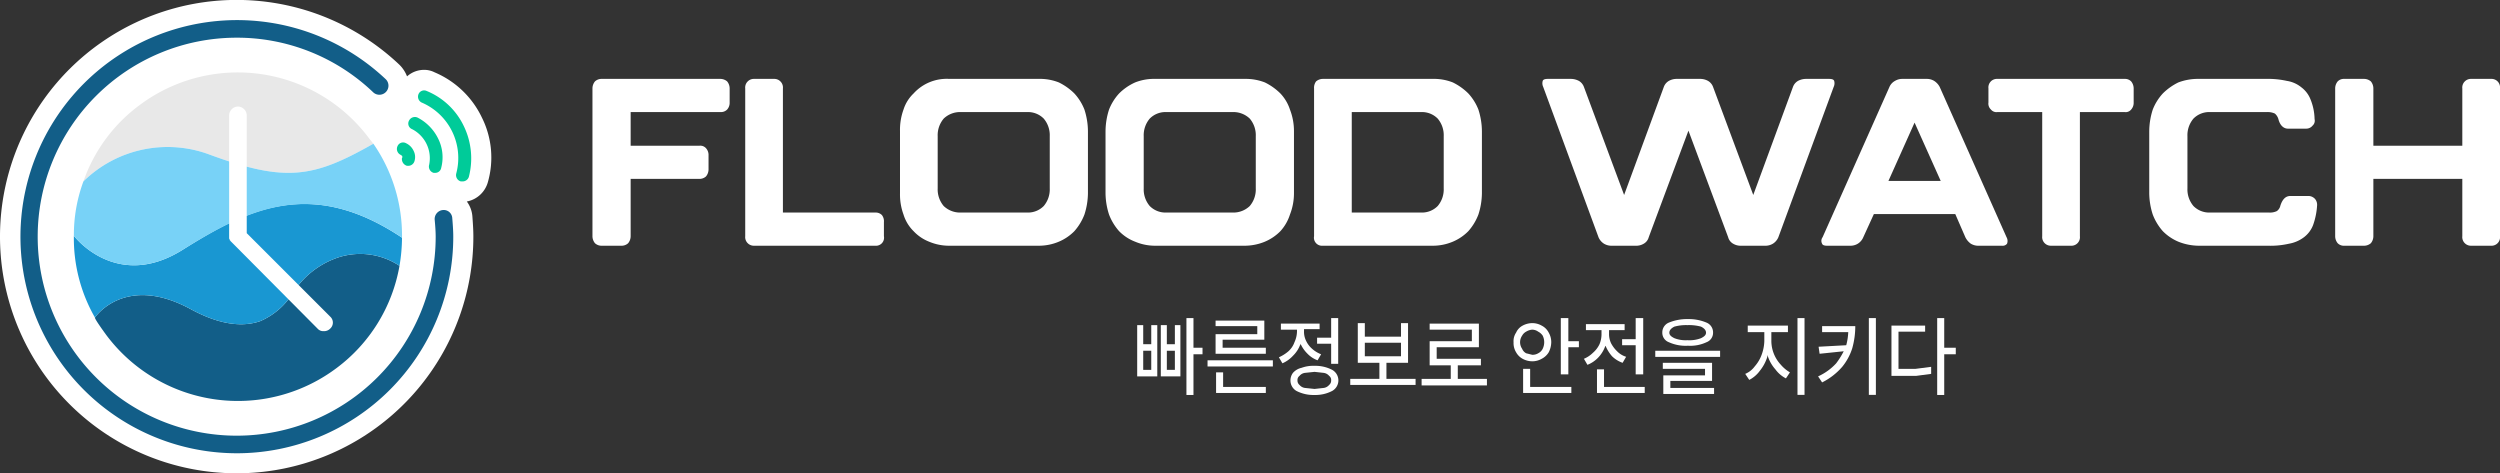<svg xmlns="http://www.w3.org/2000/svg" width="497.5" height="94.2" viewBox="0 0 497.5 94.2">
  <rect x="0" y="0" width="497.5" height="94.2" fill="#333333" stroke="none"/>
  <defs>
    <style>
      .cls-1 {
        fill: #fff;
      }

      .cls-2 {
        fill: #e8e8e8;
      }

      .cls-3 {
        fill: #125e88;
      }

      .cls-4 {
        fill: #1997d2;
      }

      .cls-5 {
        fill: #78d2f7;
      }

      .cls-6 {
        fill: #00cb99;
      }
    </style>
  </defs>
  <g id="Layer_2" data-name="Layer 2">
    <g id="레이어_1" data-name="레이어 1">
      <g>
        <path class="cls-1" d="M95.9,23.4a18.3,18.3,0,0,0-9.4-9,4.6,4.6,0,0,0-2.1-.5A5.1,5.1,0,0,0,81,15.2a6.5,6.5,0,0,0-1.5-2.3A47.1,47.1,0,1,0,94.2,47.1c0-1.4-.1-2.7-.2-4.1a5.7,5.7,0,0,0-1.1-2.9,5.4,5.4,0,0,0,4.2-3.9A17.8,17.8,0,0,0,95.9,23.4Z"/>
        <g>
          <g>
            <path class="cls-2" d="M41.8,30.8c15.2,5.6,20.7,4.5,32.5-2.2l-.8-1a32.6,32.6,0,0,0-45.7-6.7A31.9,31.9,0,0,0,16.6,36.1,23.9,23.9,0,0,1,41.8,30.8Z"/>
            <path class="cls-3" d="M67.4,51.2a17.2,17.2,0,0,0-9,6.9,14.3,14.3,0,0,1-6.6,5.8c-4.6,1.6-9.6-.1-13.7-2.3C25,54.4,19,63,18.9,63.2s1.4,2.3,2.2,3.4a32.7,32.7,0,0,0,45.8,6.7A32.3,32.3,0,0,0,79.5,52.9,14.1,14.1,0,0,0,67.4,51.2Z"/>
            <path class="cls-4" d="M36.2,49.8C23.1,57.9,14.7,47,14.7,46.9a31.7,31.7,0,0,0,4.2,16.3c.1-.2,6.1-8.8,19.2-1.6,4.1,2.2,9.1,3.9,13.7,2.3a14.3,14.3,0,0,0,6.6-5.8,17.2,17.2,0,0,1,9-6.9,14.1,14.1,0,0,1,12.1,1.7,34.3,34.3,0,0,0,.5-5.6C61.9,35.2,49.2,41.6,36.2,49.8Z"/>
            <path class="cls-5" d="M41.8,30.8a23.9,23.9,0,0,0-25.2,5.3,30.7,30.7,0,0,0-1.9,10.8c0,.1,8.4,11,21.5,2.9S61.9,35.2,80,47.3a32.1,32.1,0,0,0-5.7-18.7C62.5,35.3,57,36.4,41.8,30.8Z"/>
          </g>
          <path class="cls-1" d="M65.7,63,49.1,46.4V22.9a1.8,1.8,0,0,0-1.8-1.7,1.8,1.8,0,0,0-1.7,1.7V47.4c0,.1,0,.1.1.2v.2h.1c0,.1,0,.1.1.2s.1.1.2.2h0L63.2,65.4a1.5,1.5,0,0,0,1.2.5,1.7,1.7,0,0,0,1.3-.5A1.6,1.6,0,0,0,65.7,63Z"/>
          <g>
            <path class="cls-6" d="M86.6,34.4h-.3a1.3,1.3,0,0,1-.9-1.6A6.5,6.5,0,0,0,82,25.7a1.2,1.2,0,0,1-.6-1.7,1.3,1.3,0,0,1,1.7-.6,9.3,9.3,0,0,1,4.1,4.2,8.3,8.3,0,0,1,.6,5.8A1.2,1.2,0,0,1,86.6,34.4Z"/>
            <path class="cls-6" d="M81.3,33H81a1.4,1.4,0,0,1-1-1.6c.1,0,.1-.2,0-.4l-.3-.2a1.3,1.3,0,0,1-.6-1.7,1.2,1.2,0,0,1,1.7-.6A3.1,3.1,0,0,1,82.3,30a2.7,2.7,0,0,1,.2,2A1.3,1.3,0,0,1,81.3,33Z"/>
            <path class="cls-6" d="M92,36.1h-.3a1.3,1.3,0,0,1-.9-1.6,12,12,0,0,0-6.9-14.1,1.3,1.3,0,0,1-.6-1.7,1.2,1.2,0,0,1,1.6-.6,14.1,14.1,0,0,1,7.4,7,14.7,14.7,0,0,1,1,10.1A1.3,1.3,0,0,1,92,36.1Z"/>
          </g>
          <path class="cls-3" d="M47.1,90.2A43.1,43.1,0,1,1,76.8,15.8a1.8,1.8,0,0,1,0,2.5,1.8,1.8,0,0,1-2.5.1A39.2,39.2,0,0,0,47.1,7.5,39.6,39.6,0,1,0,86.7,47.1c0-1.1-.1-2.3-.2-3.4a1.8,1.8,0,0,1,1.6-1.9A1.7,1.7,0,0,1,90,43.4c.1,1.2.2,2.5.2,3.7A43.1,43.1,0,0,1,47.1,90.2Z"/>
        </g>
        <g>
          <g>
            <path class="cls-1" d="M117.9,17.6a2.2,2.2,0,0,1,.5-1.4,1.9,1.9,0,0,1,1.3-.5h23.7a2.1,2.1,0,0,1,1.3.5,2.2,2.2,0,0,1,.5,1.4v2.8a2,2,0,0,1-.5,1.4,1.7,1.7,0,0,1-1.3.5H125.5V29h13.7a1.5,1.5,0,0,1,1.3.5,2,2,0,0,1,.5,1.4v2.8a2.2,2.2,0,0,1-.5,1.4,1.9,1.9,0,0,1-1.3.5H125.5V47a2.2,2.2,0,0,1-.5,1.4,1.9,1.9,0,0,1-1.3.5h-4a1.9,1.9,0,0,1-1.3-.5,2.2,2.2,0,0,1-.5-1.4Z"/>
            <path class="cls-1" d="M148.3,17.6a1.7,1.7,0,0,1,.5-1.4,1.7,1.7,0,0,1,1.2-.5h4.1a1.7,1.7,0,0,1,1.2.5,1.7,1.7,0,0,1,.5,1.4V42.3h18.4a1.7,1.7,0,0,1,1.3.5,2,2,0,0,1,.4,1.4V47a1.6,1.6,0,0,1-1.7,1.9H150a1.7,1.7,0,0,1-1.2-.5,1.7,1.7,0,0,1-.5-1.4Z"/>
            <path class="cls-1" d="M179.1,26.1a11.8,11.8,0,0,1,.7-4.3,7.6,7.6,0,0,1,2-3.2,8.9,8.9,0,0,1,7.1-2.9h17.8a10.2,10.2,0,0,1,4,.7,11.6,11.6,0,0,1,3.1,2.2,10.3,10.3,0,0,1,2,3.2,14.3,14.3,0,0,1,.7,4.3V38.5a14.2,14.2,0,0,1-.7,4.2,10.8,10.8,0,0,1-2,3.3,9.5,9.5,0,0,1-3.1,2.1,10.2,10.2,0,0,1-4,.8H188.9a10.2,10.2,0,0,1-4-.8,8.5,8.5,0,0,1-3.1-2.1,7.9,7.9,0,0,1-2-3.3,11.6,11.6,0,0,1-.7-4.2Zm7.5,11.4a5.1,5.1,0,0,0,1.2,3.5,4.7,4.7,0,0,0,3.3,1.3h13.4a4.4,4.4,0,0,0,3.2-1.3,5.1,5.1,0,0,0,1.2-3.5V27.1a5.1,5.1,0,0,0-1.2-3.5,4.4,4.4,0,0,0-3.2-1.3H191.1a4.7,4.7,0,0,0-3.3,1.3,5.1,5.1,0,0,0-1.2,3.5Z"/>
            <path class="cls-1" d="M220,26.1a14.3,14.3,0,0,1,.7-4.3,10.3,10.3,0,0,1,2-3.2,10.7,10.7,0,0,1,3.2-2.2,10.2,10.2,0,0,1,4-.7h17.8a10.5,10.5,0,0,1,4,.7,11.6,11.6,0,0,1,3.1,2.2,8.5,8.5,0,0,1,1.9,3.2,11.8,11.8,0,0,1,.8,4.3V38.5a11.6,11.6,0,0,1-.8,4.2,8.9,8.9,0,0,1-1.9,3.3,9.5,9.5,0,0,1-3.1,2.1,10.6,10.6,0,0,1-4,.8H229.9a10.2,10.2,0,0,1-4-.8,8.9,8.9,0,0,1-3.2-2.1,10.8,10.8,0,0,1-2-3.3,14.2,14.2,0,0,1-.7-4.2Zm7.6,11.4a5.1,5.1,0,0,0,1.2,3.5,4.4,4.4,0,0,0,3.2,1.3h13.4a4.7,4.7,0,0,0,3.3-1.3,5.1,5.1,0,0,0,1.2-3.5V27.1a5.1,5.1,0,0,0-1.2-3.5,4.7,4.7,0,0,0-3.3-1.3H232a4.4,4.4,0,0,0-3.2,1.3,5.1,5.1,0,0,0-1.2,3.5Z"/>
            <path class="cls-1" d="M261.5,17.6a2.1,2.1,0,0,1,.4-1.4,2.1,2.1,0,0,1,1.3-.5h21.9a10.2,10.2,0,0,1,4,.7,11.6,11.6,0,0,1,3.1,2.2,10.3,10.3,0,0,1,2,3.2,14.3,14.3,0,0,1,.7,4.3V38.5a14.2,14.2,0,0,1-.7,4.2,10.8,10.8,0,0,1-2,3.3,9.5,9.5,0,0,1-3.1,2.1,10.2,10.2,0,0,1-4,.8H263.2a1.6,1.6,0,0,1-1.7-1.9ZM269,42.3h13.9a4.4,4.4,0,0,0,3.2-1.3,5.1,5.1,0,0,0,1.2-3.5V27.1a5.1,5.1,0,0,0-1.2-3.5,4.4,4.4,0,0,0-3.2-1.3H269Z"/>
            <path class="cls-1" d="M307.1,17.3a1.7,1.7,0,0,1-.1-1.2c.1-.3.5-.4,1-.4h4.6a3.4,3.4,0,0,1,1.6.4,2.3,2.3,0,0,1,1,1.2l8,21.5,7.9-21.5a2.3,2.3,0,0,1,1-1.2,3.2,3.2,0,0,1,1.6-.4h4.6a3.2,3.2,0,0,1,1.6.4,2.3,2.3,0,0,1,1,1.2l8,21.5,7.9-21.5a2.3,2.3,0,0,1,1-1.2,3.4,3.4,0,0,1,1.6-.4H364c.5,0,.9.1,1,.4a1.7,1.7,0,0,1-.1,1.2l-11,29.9a2.8,2.8,0,0,1-1.1,1.3,2.9,2.9,0,0,1-1.6.4h-4.7a2.9,2.9,0,0,1-1.6-.4,2.1,2.1,0,0,1-1-1.3L336,26l-7.9,21.2a2.1,2.1,0,0,1-1,1.3,2.9,2.9,0,0,1-1.6.4h-4.7a2.9,2.9,0,0,1-1.6-.4,2.8,2.8,0,0,1-1.1-1.3Z"/>
            <path class="cls-1" d="M376,17.3a2.5,2.5,0,0,1,1.1-1.2,2.8,2.8,0,0,1,1.5-.4h4.8a2.8,2.8,0,0,1,1.5.4,3.2,3.2,0,0,1,1.1,1.2l13.3,29.9a1.5,1.5,0,0,1,.1,1.3,1.1,1.1,0,0,1-1,.4h-4.6a2.9,2.9,0,0,1-1.6-.4,3.5,3.5,0,0,1-1.1-1.3l-2-4.6H372.9l-2.1,4.6a2.8,2.8,0,0,1-1.1,1.3,2.8,2.8,0,0,1-1.5.4h-4.6c-.5,0-.9-.1-1-.4a1.2,1.2,0,0,1,.1-1.3ZM375.8,36h10.4L381,24.4Z"/>
            <path class="cls-1" d="M397.5,22.3a1.4,1.4,0,0,1-1.3-.5,1.6,1.6,0,0,1-.5-1.4V17.6a1.7,1.7,0,0,1,1.8-1.9h25.3a1.7,1.7,0,0,1,1.3.5,2.2,2.2,0,0,1,.5,1.4v2.8a2,2,0,0,1-.5,1.4,1.4,1.4,0,0,1-1.3.5h-8.9V47a1.7,1.7,0,0,1-1.8,1.9h-4a1.7,1.7,0,0,1-1.2-.5,1.7,1.7,0,0,1-.5-1.4V22.3Z"/>
            <path class="cls-1" d="M437.6,48.9a11.1,11.1,0,0,1-4.1-.8,9.5,9.5,0,0,1-3.1-2.1,10.8,10.8,0,0,1-2-3.3,14.2,14.2,0,0,1-.7-4.2V26.1a14.3,14.3,0,0,1,.7-4.3,10.3,10.3,0,0,1,2-3.2,11.6,11.6,0,0,1,3.1-2.2,11,11,0,0,1,4.1-.7h13.3a17.6,17.6,0,0,1,4.2.4,6,6,0,0,1,2.9,1.3,5.5,5.5,0,0,1,1.8,2.4,10.8,10.8,0,0,1,.8,3.9,1.3,1.3,0,0,1-.4,1.3,1.6,1.6,0,0,1-1.3.6h-3.6c-.9,0-1.6-.7-1.9-1.9a2.3,2.3,0,0,0-.7-1.1,3.5,3.5,0,0,0-1.6-.3H439.7a4.4,4.4,0,0,0-3.2,1.3,5.1,5.1,0,0,0-1.2,3.5V37.5a5.1,5.1,0,0,0,1.2,3.5,4.4,4.4,0,0,0,3.2,1.3h11.9a3.1,3.1,0,0,0,1.5-.3,1.8,1.8,0,0,0,.7-1.1c.4-1.2,1-1.9,2-1.9h3.6a1.8,1.8,0,0,1,1.3.6,1.8,1.8,0,0,1,.4,1.3,14.1,14.1,0,0,1-.8,3.9,5.5,5.5,0,0,1-1.8,2.4,6.9,6.9,0,0,1-3,1.3,16.6,16.6,0,0,1-4.2.4Z"/>
            <path class="cls-1" d="M464.7,17.6a2.2,2.2,0,0,1,.5-1.4,1.7,1.7,0,0,1,1.3-.5h4a2.1,2.1,0,0,1,1.3.5,2.2,2.2,0,0,1,.5,1.4V29H490V17.6a1.7,1.7,0,0,1,.5-1.4,1.7,1.7,0,0,1,1.2-.5h4a1.7,1.7,0,0,1,1.8,1.9V47a1.7,1.7,0,0,1-1.8,1.9h-4a1.7,1.7,0,0,1-1.2-.5A1.7,1.7,0,0,1,490,47V35.6H472.3V47a2.2,2.2,0,0,1-.5,1.4,2.1,2.1,0,0,1-1.3.5h-4a1.7,1.7,0,0,1-1.3-.5,2.2,2.2,0,0,1-.5-1.4Z"/>
          </g>
          <g>
            <path class="cls-1" d="M229.1,68.5h-1.6V64.7h-1.2V74.9h4V64.7h-1.2Zm0,5.1h-1.6V69.8h1.6Z"/>
            <polygon class="cls-1" points="237.5 63.3 236.1 63.3 236.1 78.6 237.5 78.6 237.5 70.5 239.3 70.5 239.3 69.2 237.5 69.2 237.5 63.3"/>
            <path class="cls-1" d="M233.8,68.5h-1.6V64.7H231V74.9h3.9V64.7h-1.1Zm0,5.1h-1.6V69.8h1.6Z"/>
            <polygon class="cls-1" points="250.2 66.5 241.9 66.5 241.9 69.2 241.9 69.6 241.9 70.4 251.9 70.4 251.9 69.2 243.3 69.2 243.3 67.6 251.6 67.6 251.6 63.8 241.9 63.8 241.9 64.9 250.2 64.9 250.2 66.5"/>
            <polygon class="cls-1" points="243.4 74.1 242 74.1 242 77 242 77.5 242 78.2 251.9 78.2 251.9 77 243.4 77 243.4 74.1"/>
            <rect class="cls-1" x="240.3" y="71.7" width="13" height="1.23"/>
            <path class="cls-1" d="M258.7,68.7a.4.4,0,0,0,.1-.3h0a6.6,6.6,0,0,0,1.4,2,5.3,5.3,0,0,0,2,1.3l.7-1.2a5.8,5.8,0,0,1-1.8-1.1,4.8,4.8,0,0,1-1.2-1.6,4.1,4.1,0,0,1-.4-1.9v-.4h3.1V64.4h-7.7v1.2h3.2V66a5.4,5.4,0,0,1-.5,2.1,4.4,4.4,0,0,1-1.2,1.8,7.6,7.6,0,0,1-1.9,1.2l.7,1.2a6.2,6.2,0,0,0,2.1-1.5A6,6,0,0,0,258.7,68.7Z"/>
            <polygon class="cls-1" points="262.1 67.2 262.1 68.4 264.9 68.4 264.9 72.4 266.3 72.4 266.3 63.3 264.9 63.3 264.9 67.2 262.1 67.2"/>
            <path class="cls-1" d="M265.1,73.6a7.2,7.2,0,0,0-3.5-.8,6.8,6.8,0,0,0-2.6.4,3.2,3.2,0,0,0-1.7,1,2.5,2.5,0,0,0-.5,1.5,2.4,2.4,0,0,0,1.2,2.1,7.4,7.4,0,0,0,3.6.8,7.2,7.2,0,0,0,3.5-.8,2.4,2.4,0,0,0,0-4.2Zm-.6,3a1.7,1.7,0,0,1-1.1.6l-1.8.2-1.9-.2a1.7,1.7,0,0,1-1.1-.6,1.1,1.1,0,0,1-.4-.9,1,1,0,0,1,.4-.9,1.7,1.7,0,0,1,1.1-.6l1.9-.2,1.8.2a1.7,1.7,0,0,1,1.1.6,1,1,0,0,1,.4.9A1.1,1.1,0,0,1,264.5,76.6Z"/>
            <path class="cls-1" d="M275.9,72.2h4.3V64.3h-1.4V67h-7.2V64.3h-1.4v7.9h4.3v3.2h-5.8v1.2h13V75.4h-5.8Zm-4.3-4h7.2v2.7h-7.2Z"/>
            <polygon class="cls-1" points="290.1 72.7 294.7 72.7 294.7 71.4 285.9 71.4 285.9 69.1 294.3 69.1 294.3 64.4 284.5 64.4 284.5 65.6 292.9 65.6 292.9 67.9 284.5 67.9 284.5 71.4 284.5 72.1 284.5 72.7 288.7 72.7 288.7 75.4 282.9 75.4 282.9 76.7 295.9 76.7 295.9 75.4 290.1 75.4 290.1 72.7"/>
            <polygon class="cls-1" points="312.1 63.3 310.6 63.3 310.6 74.5 312.1 74.5 312.1 69.1 314.2 69.1 314.2 67.9 312.1 67.9 312.1 63.3"/>
            <path class="cls-1" d="M306.8,71.4a3.5,3.5,0,0,0,1.4-1.3,4.6,4.6,0,0,0,.5-2,3.8,3.8,0,0,0-.5-1.9,3.2,3.2,0,0,0-1.4-1.4,3.8,3.8,0,0,0-1.9-.5,4.1,4.1,0,0,0-1.9.5,2.9,2.9,0,0,0-1.3,1.4,3,3,0,0,0-.5,1.9,3.5,3.5,0,0,0,.5,2,3.3,3.3,0,0,0,1.3,1.3,4.1,4.1,0,0,0,1.9.5A3.8,3.8,0,0,0,306.8,71.4Zm-3.9-2a2.3,2.3,0,0,1,0-2.6,2,2,0,0,1,.8-.8,2.8,2.8,0,0,1,1.2-.4,2.1,2.1,0,0,1,1.2.4,2.4,2.4,0,0,1,.9.8,3,3,0,0,1,0,2.6,2,2,0,0,1-.9.9,2.1,2.1,0,0,1-1.2.3l-1.2-.3A1.8,1.8,0,0,1,302.9,69.4Z"/>
            <polygon class="cls-1" points="304.5 73.4 303.1 73.4 303.1 77 303.1 77.5 303.1 78.2 312.7 78.2 312.7 77 304.5 77 304.5 73.4"/>
            <path class="cls-1" d="M319.4,69c0-.1.1-.1.1-.2h0a7.4,7.4,0,0,0,1.3,2.1,5.7,5.7,0,0,0,2.1,1.3l.7-1.2a4.2,4.2,0,0,1-1.8-1.1,6.1,6.1,0,0,1-1.2-1.6,4.3,4.3,0,0,1-.4-1.9v-.7h3.1V64.5h-7.7v1.2h3.1v.7a5.2,5.2,0,0,1-.4,2.1,5.2,5.2,0,0,1-1.3,1.7,5.7,5.7,0,0,1-1.8,1.2l.7,1.2a6,6,0,0,0,2.1-1.4A6.4,6.4,0,0,0,319.4,69Z"/>
            <polygon class="cls-1" points="319.2 73.5 317.8 73.5 317.8 77 317.8 77.6 317.8 78.2 327.3 78.2 327.3 77 319.2 77 319.2 73.5"/>
            <polygon class="cls-1" points="322.8 67.5 322.8 68.7 325.5 68.7 325.5 74.5 327 74.5 327 63.3 325.5 63.3 325.5 67.5 322.8 67.5"/>
            <path class="cls-1" d="M332.1,68.1a8.1,8.1,0,0,0,3.8.7,7.6,7.6,0,0,0,3.7-.7,2,2,0,0,0,1.3-1.9,2.1,2.1,0,0,0-1.3-2,9,9,0,0,0-3.7-.7,9.5,9.5,0,0,0-3.8.7,2.1,2.1,0,0,0-1.3,2A2,2,0,0,0,332.1,68.1Zm1.1-3.1a8.8,8.8,0,0,1,2.6-.3,9.1,9.1,0,0,1,2.7.3c.6.3,1,.7,1,1.2s-.4.8-1,1.1a6.4,6.4,0,0,1-2.7.4,6.2,6.2,0,0,1-2.6-.4c-.6-.3-1-.6-1-1.1S332.6,65.3,333.2,65Z"/>
            <polygon class="cls-1" points="332.4 75.8 340.7 75.8 340.7 72.2 330.9 72.2 330.9 73.4 339.3 73.4 339.3 74.7 331 74.7 331 77.2 331 77.5 331 78.4 341.1 78.4 341.1 77.2 332.4 77.2 332.4 75.8"/>
            <rect class="cls-1" x="329.4" y="69.8" width="12.9" height="1.22"/>
            <path class="cls-1" d="M354.4,72.6a7,7,0,0,1-1.9-4.7V66.1h3.3V64.8h-8v1.3h3.3v1.8a8.5,8.5,0,0,1-.5,2.6,7.2,7.2,0,0,1-1.4,2.4,4.5,4.5,0,0,1-1.9,1.5l.8,1.2a6,6,0,0,0,2.1-1.8,8.4,8.4,0,0,0,1.5-2.8v-.3a.3.3,0,0,1,.1.2,7.4,7.4,0,0,0,1.5,2.6,6,6,0,0,0,2.1,1.8l.8-1.2A7,7,0,0,1,354.4,72.6Z"/>
            <rect class="cls-1" x="357.7" y="63.3" width="1.4" height="15.28"/>
            <path class="cls-1" d="M367.9,64.9h-5.3v1.2h5.2a11.7,11.7,0,0,1-.4,2.6l-5.5.3.2,1.4,4.8-.5a15.8,15.8,0,0,1-1.5,2.4,11.1,11.1,0,0,1-3.6,2.6l.8,1.2a12.9,12.9,0,0,0,4-3.1,11.1,11.1,0,0,0,2-3.7,16.1,16.1,0,0,0,.6-4.4h-1.3Z"/>
            <rect class="cls-1" x="371.9" y="63.3" width="1.4" height="15.28"/>
            <polygon class="cls-1" points="389.2 69.2 386.9 69.2 386.9 63.3 385.5 63.3 385.5 78.6 386.9 78.6 386.9 70.5 389.2 70.5 389.2 69.2"/>
            <path class="cls-1" d="M381.2,73.4h-3.4V66h5.3V64.8h-6.7v10h4.9l3-.4V73Z"/>
          </g>
        </g>
      </g>
    </g>
  </g>
</svg>
